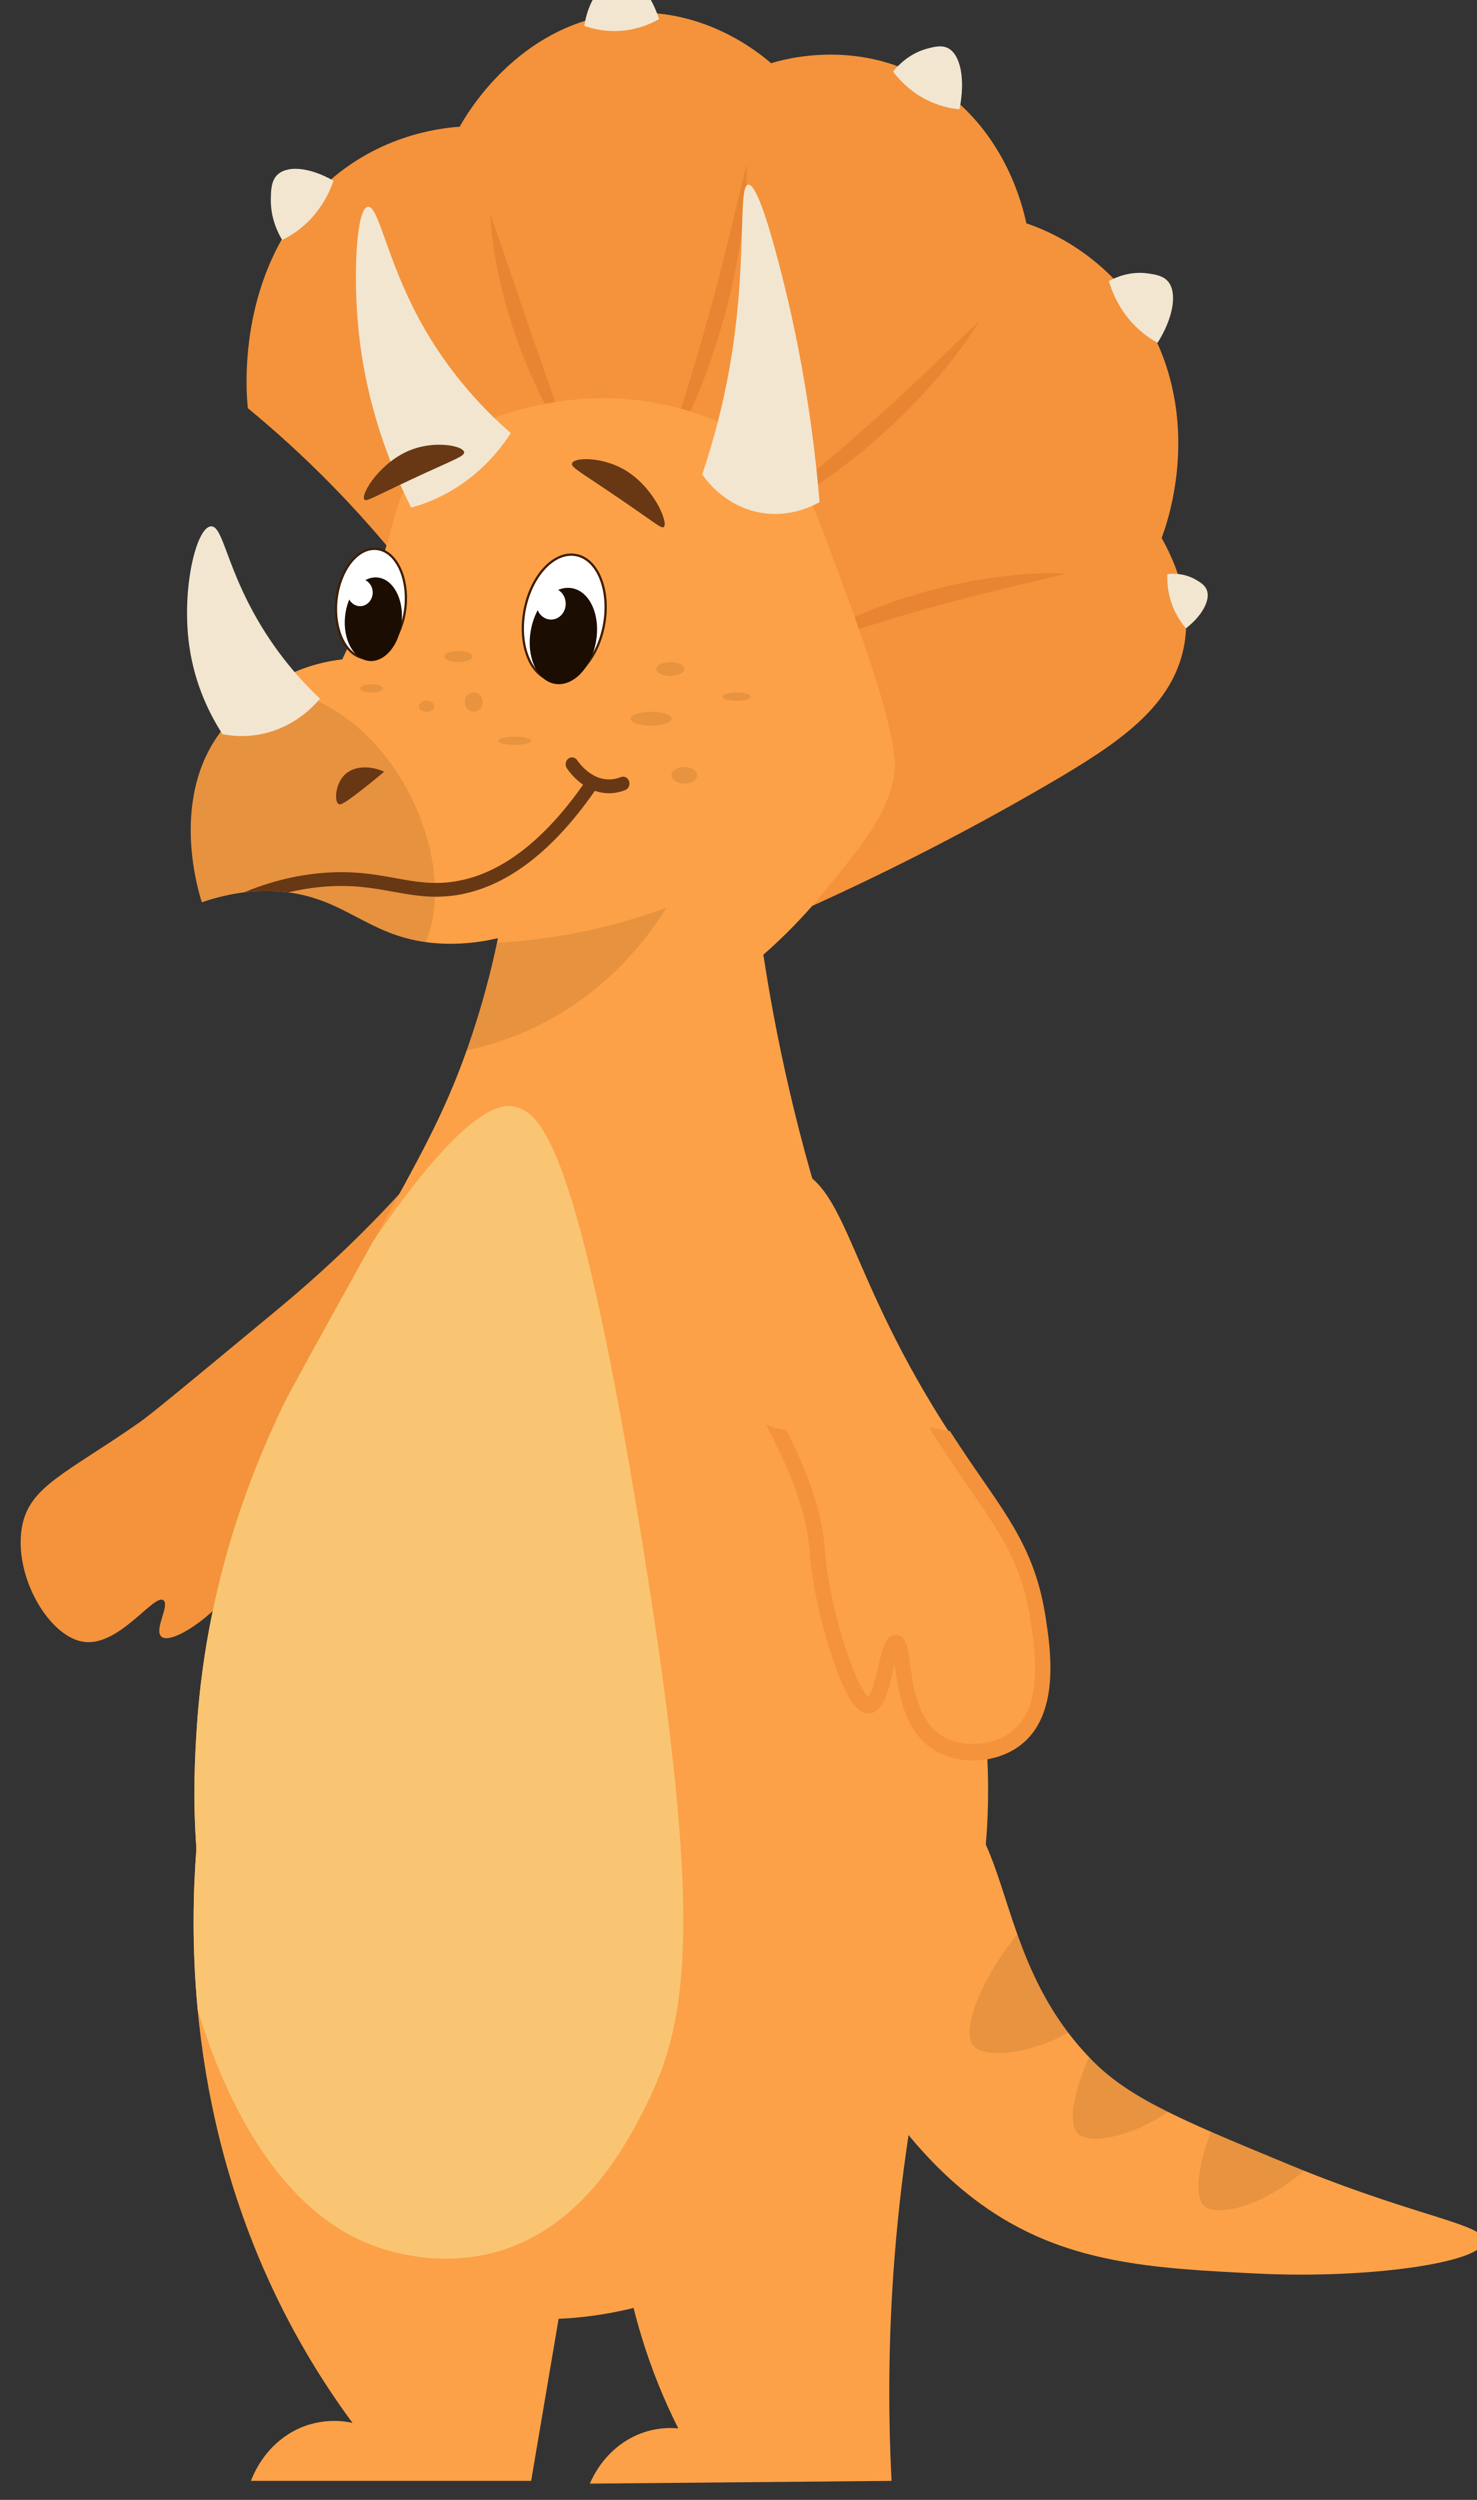 <?xml version="1.0" encoding="utf-8"?>
<!-- Generator: Adobe Illustrator 24.0.2, SVG Export Plug-In . SVG Version: 6.00 Build 0)  -->
<svg version="1.1" id="Layer_1" xmlns="http://www.w3.org/2000/svg" xmlns:xlink="http://www.w3.org/1999/xlink" x="0px" y="0px"
	 viewBox="240 620 650 1100" style="enable-background:new 0 0 1080 1920;" xml:space="preserve">
<rect x="240" y="620" width="650" height="1100" fill="#333333" stroke="none"/>
<style type="text/css">
	.triceratop-style0{fill:#F4933B;}
	.triceratop-style1{opacity:0.34;}
	.triceratop-style2{fill:#D16720;}
	.triceratop-style3{fill:#FCA147;}
	.triceratop-style4{fill:#F2E6D1;}
	.triceratop-style5{fill:#FFFFFF;stroke:#3F1E05;stroke-miterlimit:10;}
	.triceratop-style6{fill:#1C0D03;}
	.triceratop-style7{fill:#FFFFFF;}
	.triceratop-style8{fill:#683815;}
	.triceratop-style9{fill:#F9C573;}
	.triceratop-style10{opacity:0.14;fill:#683815;}
	.triceratop-style11{opacity:0.14;}
</style>
<g>
	<path class="triceratop-style0" d="M465.42,1093.95c-9.23-6.43-29.76,41.3-102.91,101.94c-37.35,30.96-56.03,46.45-61.23,50.07
		c-32.22,22.45-48.43,28.07-51.61,45.94c-3.83,21.53,11.94,48.79,27.56,50.6c15.61,1.81,30.88-21.83,34.79-18.25
		c2.59,2.37-4.16,12.72-1.12,15.79c3.08,3.11,14.19-3.31,22.47-10.93c10.56-9.73,15.16-20.19,17.97-25.5
		c12.47-23.56,35.21-31.48,46.9-38.53C449.61,1234.1,480.52,1104.48,465.42,1093.95z"/>
	<path class="triceratop-style0" d="M432.2,888.28c-12.38-17.1-27.58-35.78-46.05-54.65c-12.75-13.02-25.26-24.29-37.07-34
		c-0.64-5.84-5.61-59.15,31.45-95.94c24.13-23.95,52.35-27.27,61.78-27.93c2.35-4.33,25.32-45.05,70.77-49.79
		c35.61-3.71,60.89,17.18,66.27,21.86c4.91-1.56,43.28-12.98,77.51,13.36c26.1,20.08,33.18,49.33,34.82,57.08
		c7.02,2.34,37.21,13.34,55.04,47.36c22.35,42.65,6.54,85.76,4.49,91.08c6.07,10.82,13.1,27.62,10.11,46.15
		c-4.5,27.88-29.17,44.21-59.53,61.93c-34.68,20.24-82.37,45.55-142.65,70.43C516.82,986.24,474.51,937.26,432.2,888.28z"/>
	<g class="triceratop-style1">
		<path class="triceratop-style2" d="M490.61,815.42c-5.17-7.21-9.54-14.98-13.47-23c-3.91-8.03-7.34-16.34-10.27-24.84
			c-2.95-8.5-5.4-17.2-7.31-26.04c-1.9-8.84-3.3-17.81-3.76-26.92c3.2,8.44,5.98,16.89,8.84,25.29l8.55,25.12
			c2.87,8.35,5.82,16.68,8.77,25.03C484.88,798.43,487.9,806.78,490.61,815.42z"/>
		<path class="triceratop-style2" d="M532.81,822.16c3.27-10.89,6.73-21.56,10-32.29c3.3-10.71,6.42-21.45,9.4-32.24
			c2.97-10.79,5.77-21.63,8.45-32.54c2.69-10.91,5.21-21.89,8.01-32.94c-0.02,11.45-1.13,22.85-2.83,34.14
			c-1.75,11.28-4.15,22.45-7.18,33.42c-3.04,10.97-6.66,21.74-10.93,32.21C543.45,802.38,538.6,812.57,532.81,822.16z"/>
		<path class="triceratop-style2" d="M574.25,847.71c8.32-7.08,16.7-13.86,24.94-20.8c8.26-6.91,16.38-13.95,24.41-21.11
			c8.02-7.17,15.93-14.49,23.78-21.94c7.85-7.44,15.6-15.05,23.62-22.54c-5.91,9.5-12.71,18.3-19.93,26.65
			c-7.26,8.32-15.01,16.15-23.18,23.44c-8.17,7.28-16.73,14.05-25.67,20.17C593.28,837.68,584,843.23,574.25,847.71z"/>
		<path class="triceratop-style2" d="M587.76,906.67c9.04-5.98,18.61-10.93,28.41-15.24c9.82-4.28,19.9-7.88,30.15-10.76
			c10.25-2.91,20.67-5.1,31.17-6.56c10.5-1.43,21.09-2.18,31.68-1.72c-10.32,2.57-20.57,4.85-30.76,7.37
			c-10.19,2.48-20.31,5.12-30.38,7.96c-10.08,2.83-20.1,5.88-30.11,9.1C607.9,900.01,597.93,903.44,587.76,906.67z"/>
	</g>
	<path class="triceratop-style3" d="M664.72,1480.91c-6.41,22.25-28.06,97.48-97.72,136.01c-6.19,3.44-33.89,18.23-68.88,22.42
		c-25.55,3.05-54.96,0.45-82.76-16.35c-11.15-6.74-20.5-14.83-28.47-23.79c-23.15-26-34.66-59.31-44.56-87.93
		c-9.91-28.71-14.23-55.36-15.9-77.84c-1.68-22.84-0.6-41.37,0.17-53.31c4.58-70.28,28.67-122.11,38.19-142.08
		c2.38-5,14.69-27.21,39.32-71.65c20.24-36.55,31.1-55.58,41.28-84.21c0.09-0.27,0.18-0.53,0.28-0.8
		c6.59-18.7,10.6-34.94,13.05-46.52c0.15-0.7,0.29-1.38,0.42-2.05c-5.1,1.21-13.41,2.76-23.58,2.43c-2.89-0.1-5.6-0.33-8.15-0.68
		c-25.45-3.5-35.56-18.63-60.55-21.9c-1.75-0.23-3.56-0.39-5.44-0.5c-3.74-0.21-8.45-0.19-13.99,0.49
		c-5.43,0.67-11.67,1.98-18.59,4.37c-1.38-4.23-13.61-43.27,6.74-72.86c7.59-11.03,17.14-18.54,23.68-22.83
		c3-1.97,5.38-3.25,6.65-3.89c9.76-4.86,18.64-6.61,24.71-7.29c2.44-5.15,6.1-13.13,10.1-23.07c12.75-31.62,11.8-43.72,19.1-54.65
		c17.97-26.92,49.4-32.73,62.89-35.22c38.63-7.13,88.26,4.35,112.33,40.08c2.48,3.69,7.29,16.63,16.84,42.5
		c24.01,64.97,22.58,76.57,21.35,82.58c-3.42,16.78-13.12,28.66-30.34,49.79c-10.14,12.45-19.78,21.66-26.95,27.93
		c4.91,32.18,14.31,80.73,33.69,137.23c21.79,63.45,33.66,71.35,47.18,120.23C667.93,1337.58,686.57,1404.99,664.72,1480.91z"/>
	<path class="triceratop-style4" d="M401.87,710.98c-4.86,0.75-6.3,27.32-4.49,49.79c2.82,35.11,13.8,63.21,23.59,82.58
		c5.92-1.61,15.1-4.93,24.71-12.14c9.56-7.17,15.63-15.24,19.1-20.64c-13.38-11.7-29.92-29.31-42.68-54.65
		C409.73,731.39,406.28,710.3,401.87,710.98z"/>
	<path class="triceratop-style4" d="M569.24,701.26c-4.42,0.73-0.67,30.6-6.74,71.65c-3.56,24.04-9.2,43.25-13.48,55.86
		c2.21,3.13,9.09,12.05,21.34,15.79c15.2,4.63,27.62-2.09,30.33-3.64c-3.67-43.23-10.82-77.28-16.85-100.79
		C581,729.03,573.6,700.55,569.24,701.26z"/>
	<g>
		
			<ellipse transform="matrix(0.185 -0.983 0.983 0.185 -478.892 1206.618)" class="triceratop-style5" cx="488.11" cy="892.07" rx="28.07" ry="17.77"/>
		
			<ellipse transform="matrix(0.179 -0.984 0.984 0.179 -484.472 1218.715)" class="triceratop-style6" cx="487.67" cy="899.51" rx="21.38" ry="14.56"/>
		<ellipse class="triceratop-style7" cx="482.52" cy="885.67" rx="6.44" ry="6.96"/>
	</g>
	<g>
		
			<ellipse transform="matrix(0.105 -0.994 0.994 0.105 -519.534 1193.962)" class="triceratop-style5" cx="403.76" cy="885.7" rx="24.22" ry="15.27"/>
		
			<ellipse transform="matrix(0.102 -0.995 0.995 0.102 -524.573 1203.416)" class="triceratop-style6" cx="403.96" cy="892.13" rx="18.45" ry="12.51"/>
		<ellipse class="triceratop-style7" cx="398.47" cy="880.73" rx="5.55" ry="6"/>
	</g>
	<path class="triceratop-style8" d="M491.73,823.92c-0.51,1.76,3.95,3.91,21.34,15.79c15.61,10.66,18.14,13.11,19.1,12.14
		c2.05-2.07-4.81-18.22-17.97-25.5C504.37,820.91,492.51,821.24,491.73,823.92z"/>
	<path class="triceratop-style8" d="M444.26,818.98c0.25,1.82-4.46,3.2-23.34,12.03c-16.95,7.92-19.8,9.92-20.6,8.8
		c-1.72-2.39,7.36-17.2,21.41-22.19C432.2,813.9,443.88,816.21,444.26,818.98z"/>
	<g>
		<path class="triceratop-style8" d="M501.79,967.97c-0.01,0.02-0.02,0.04-0.03,0.06c-18.97,27.25-39.6,42.7-61.31,45.92
			c-10.32,1.52-18.57,0.02-27.31-1.55c-9.22-1.68-18.76-3.41-32.35-2.08c-4.66,0.46-9.3,1.24-13.92,2.33
			c-1.74-0.23-3.55-0.39-5.44-0.5c-3.74-0.21-8.45-0.19-13.98,0.49c10.75-4.48,21.74-7.29,32.82-8.37
			c14.32-1.41,24.67,0.47,33.8,2.14c8.66,1.57,16.14,2.93,25.61,1.52c19.94-2.95,39.09-17.28,56.94-42.63
			c0.22-0.3,0.44-0.62,0.65-0.92c0.93-1.34,2.68-1.6,3.93-0.6C502.42,964.77,502.67,966.63,501.79,967.97z"/>
	</g>
	<g>
		<path class="triceratop-style8" d="M507.99,969.05c-0.21,0-0.41,0-0.62-0.01c-9.87-0.33-16.19-8.46-17.89-10.94c-0.92-1.35-0.66-3.25,0.58-4.25
			c1.25-1,3-0.72,3.93,0.63c1.32,1.93,6.21,8.24,13.56,8.49c1.9,0.07,3.81-0.28,5.68-1.03c1.45-0.58,3.07,0.23,3.61,1.8
			c0.54,1.57-0.21,3.32-1.67,3.9C512.82,968.57,510.41,969.05,507.99,969.05z"/>
	</g>
	<path class="triceratop-style8" d="M388.97,973.77c-1.88-1.26-1.32-8.06,1.95-12.02c3.7-4.49,10.9-5.37,18.17-2.2c-2.22,1.88-5.49,4.59-9.54,7.76
		C391.12,973.91,389.77,974.31,388.97,973.77z"/>
	<path class="triceratop-style4" d="M364.18,725.58c3.33-1.59,8.91-4.82,14.1-10.96c4.82-5.7,7.26-11.49,8.49-15.09
		c-10.98-6.29-21.32-6.93-25.34-1.91c-2.09,2.61-2.17,6.4-2.25,9.72C358.99,716.04,362.38,722.59,364.18,725.58z"/>
	<path class="triceratop-style4" d="M497.16,631.39c3.46,1.23,9.6,2.87,17.26,2.07c7.11-0.74,12.51-3.28,15.65-5.07
		c-4.26-12.62-11.55-20.58-17.64-19.75c-3.17,0.43-5.58,3.18-7.68,5.59C499.21,620.56,497.67,627.87,497.16,631.39z"/>
	<path class="triceratop-style4" d="M633,651.49c2.31,3.05,6.67,8.01,13.52,11.78c6.36,3.5,12.17,4.51,15.72,4.83c2.69-13.11,0.5-24.07-5.04-26.91
		c-2.89-1.48-6.28-0.56-9.26,0.24C640.13,643.55,635.19,648.82,633,651.49z"/>
	<path class="triceratop-style4" d="M728,743.67c1.1,3.76,3.44,10.11,8.51,16.37c4.7,5.81,9.75,9.08,12.93,10.79c7-11.1,8.73-22.14,4.56-27.01
		c-2.17-2.53-5.64-3.04-8.68-3.49C737.34,739.16,730.94,742.07,728,743.67z"/>
	<path class="triceratop-style4" d="M753.73,872.65c-0.12,2.8,0.01,7.67,1.99,13.19c1.83,5.12,4.47,8.64,6.21,10.63
		c7.19-5.57,10.84-12.49,9.16-16.85c-0.88-2.27-3.08-3.52-5.01-4.63C760.99,872.1,756.06,872.35,753.73,872.65z"/>
	<path class="triceratop-style3" d="M491.96,1575.63c-2.02,21.45-4.05,42.91-6.07,64.36c-4.05,23.88-8.1,47.77-12.14,71.65
		c-41.11,0-82.22,0-123.33,0c1.33-3.45,5.78-13.82,16.64-20.64c12.61-7.94,25.05-5.54,28.08-4.86
		c-12.57-17.03-25.64-37.96-37.07-63.15c-19.13-42.18-27.73-83.31-31.07-118.65v-0.01c-2.65-28.1-1.97-52.52-0.56-70.91
		c0.06-0.78,0.12-1.55,0.18-2.31c28.17,19.47,58.66,42.75,90.05,70.43C445.47,1526.96,470.47,1552.04,491.96,1575.63z"/>
	<path class="triceratop-style3" d="M652.36,1495.48c-7.44,30.84-14.23,67.59-17.97,109.3c-3.59,39.99-3.62,76.04-2.03,106.87
		c-44.26,0.4-88.51,0.81-132.77,1.21c1.42-3.33,6.11-13.16,16.85-19.43c9.57-5.59,18.57-5.2,22.07-4.86
		c-5.86-11.63-11.68-25.4-16.46-41.29c-12.62-41.98-12.17-79.51-9.69-104.44C559.03,1527.05,605.7,1511.27,652.36,1495.48z"/>
	<path class="triceratop-style3" d="M893.08,1606.13c-0.56,9.74-52.13,16.63-99.15,14.32c-47.21-2.33-85.91-4.24-122.48-30.77
		c-59.53-43.22-93.08-136.92-67.52-169.71c10.12-12.97,30.49-17.66,46.28-12.29c23.02,7.82,26.9,33.78,37.51,63.49
		c5.03,14.09,11.57,29.02,22.38,43.26c2.76,3.66,5.82,7.26,9.2,10.8c0.56,0.6,1.13,1.19,1.72,1.77c8.46,8.51,18.71,15.2,32.97,22.28
		c5.64,2.82,11.91,5.68,18.94,8.76c9.92,4.32,21.35,9.06,34.69,14.57c2.08,0.86,4.13,1.7,6.14,2.5
		C865.33,1595.79,893.5,1598.88,893.08,1606.13z"/>
	<path class="triceratop-style3" d="M547.06,1149.84c6.57-13.3,25.07-19.33,38.54-16.83c26.18,4.86,25.28,40.39,64.72,105.43
		c25.36,41.81,42.04,54.01,47.62,90.23c2.04,13.26,5.99,38.84-8.33,51.48c-10.27,9.07-27.96,9.74-38.32,1.24
		c-15.16-12.43-11.52-41.9-15.91-41.98c-4.16-0.08-5.24,26.46-11.72,27.18c-6.52,0.73-14.11-25.1-15.84-30.99
		c-5.93-20.18-7-36.17-7.01-36.35C596.95,1241.73,530.78,1182.8,547.06,1149.84z"/>
	<g>
		<path class="triceratop-style0" d="M666.8,1275.2c13.79,19.98,22.9,33.17,26.69,57.72c1.98,12.84,5.67,36.75-7.14,48.06
			c-9.12,8.06-25.08,8.6-34.15,1.16c-8.56-7.02-10.46-20.92-11.72-30.12c-1-7.27-1.72-12.52-6.16-12.61c-0.03,0-0.07,0-0.1,0
			c-4.46,0-5.84,5.87-7.73,13.98c-0.89,3.81-2.71,11.58-4.31,13.13c-0.98-0.61-5.26-4.53-12.26-28.37
			c-5.75-19.56-6.85-35.35-6.86-35.51c-1.2-18-8.28-36.06-16.99-53.28c-3.09-0.47-6.09-1.3-9-2.45
			c9.72,18.29,18.02,37.56,19.27,56.26c0.04,0.68,1.17,16.82,7.16,37.19c8.95,30.45,14.84,34.01,19.4,33.51
			c5.91-0.67,7.96-9.42,10.14-18.68c0.21-0.88,0.44-1.88,0.69-2.9c0.04,0.27,0.07,0.54,0.11,0.81c1.42,10.37,3.57,26.04,14.32,34.85
			c5.48,4.49,12.75,6.71,20.11,6.71c8.12,0,16.35-2.7,22.38-8.03c15.83-13.98,11.57-41.62,9.52-54.9
			c-4.05-26.29-14.07-40.8-27.93-60.88c-4.32-6.25-9.05-13.12-14.2-21.15c-3.09-0.58-6.18-1.18-9.27-1.76
			C655.41,1258.69,661.43,1267.42,666.8,1275.2z"/>
	</g>
	<path class="triceratop-style9" d="M524.31,1546.48c-4.29,8.55-11.2,21.99-21.83,34.63c-9.84,11.69-22.87,22.7-39.95,28.51
		c-24.53,8.33-47.96,2.72-60.66-2.43c-5.22-2.13-10.22-4.81-14.98-8c-27.65-18.53-47.53-54.1-59.89-94.86v-0.01
		c-2.65-28.1-1.97-52.52-0.56-70.91c-1.67-22.84-0.6-41.37,0.18-53.31c4.57-70.28,28.67-122.11,38.19-142.08
		c2.38-5,14.69-27.21,39.31-71.65c41.55-61.19,57.03-60.33,61.78-59.51c12.22,2.13,28.28,17.05,56.16,188.23
		C549.41,1463.01,543.62,1507.99,524.31,1546.48z"/>
	<path class="triceratop-style10" d="M427.43,1034.54c-25.45-3.5-35.55-18.63-60.56-21.9c-1.74-0.23-3.55-0.39-5.44-0.5
		c-3.74-0.21-8.45-0.19-13.98,0.49c-5.44,0.67-11.67,1.98-18.59,4.37c-1.39-4.23-13.61-43.27,6.74-72.86
		c7.58-11.03,17.13-18.54,23.68-22.83c13.02,2.89,25.63,8.65,35.85,16.76C423.13,960.28,439.46,1005.1,427.43,1034.54z"/>
	<path class="triceratop-style4" d="M332.84,851.61c-6.44,0.38-13.03,27.43-9.57,52.42c2.44,17.65,9.44,30.95,14.63,39.02
		c4.21,0.83,13.62,2.06,24.45-2.21c9.57-3.77,15.62-10.01,18.47-13.39c-8.37-7.92-19.84-20.48-29.61-38.5
		C339.29,866.94,337.79,851.32,332.84,851.61z"/>
	<g class="triceratop-style11">
		<ellipse class="triceratop-style8" cx="526.56" cy="936.25" rx="8.99" ry="3.04"/>
		<ellipse class="triceratop-style8" cx="448.49" cy="928.96" rx="3.93" ry="4.25"/>
		<ellipse class="triceratop-style8" cx="466.46" cy="945.96" rx="7.3" ry="1.82"/>
		<ellipse class="triceratop-style8" cx="534.98" cy="914.39" rx="6.18" ry="3.04"/>
		<ellipse class="triceratop-style8" cx="403.56" cy="922.89" rx="5.05" ry="1.82"/>
		<ellipse class="triceratop-style8" cx="441.75" cy="908.92" rx="6.18" ry="2.43"/>
		<ellipse class="triceratop-style8" cx="427.71" cy="930.78" rx="3.37" ry="2.43"/>
		<ellipse class="triceratop-style8" cx="541.16" cy="961.14" rx="5.62" ry="3.64"/>
		<ellipse class="triceratop-style8" cx="564.18" cy="926.53" rx="6.18" ry="1.82"/>
	</g>
	<g class="triceratop-style11">
		<path class="triceratop-style8" d="M710.09,1514.42c-16.76,9.42-37.21,11.83-42,5.34c-5.43-7.36,5.39-31.4,19.62-48.6
			C692.74,1485.25,699.28,1500.19,710.09,1514.42z"/>
		<path class="triceratop-style8" d="M753.97,1549.28c-15.47,10.64-34.55,15.01-39.8,9.29c-4.36-4.74-1.42-18.85,5.11-33.35
			c0.56,0.6,1.13,1.19,1.72,1.77C729.46,1535.5,739.72,1542.2,753.97,1549.28z"/>
		<path class="triceratop-style8" d="M813.74,1575.11c-15.39,14.09-37.79,21.37-43.9,15.4c-4.47-4.37-2.44-18.02,3.07-32.47
			c9.92,4.32,21.35,9.06,34.69,14.57C809.67,1573.47,811.73,1574.3,813.74,1575.11z"/>
	</g>
	<path class="triceratop-style10" d="M533.25,1019.43c-7.59,12.29-25.13,36.71-57.08,52.22c-11.11,5.39-21.68,8.6-30.77,10.52
		c0.09-0.27,0.18-0.53,0.28-0.8c6.59-18.7,10.6-34.94,13.05-46.52c6.67-0.38,13.71-1.02,21.08-2.05
		C500.75,1029.88,518.73,1024.75,533.25,1019.43z"/>
</g>
</svg>
